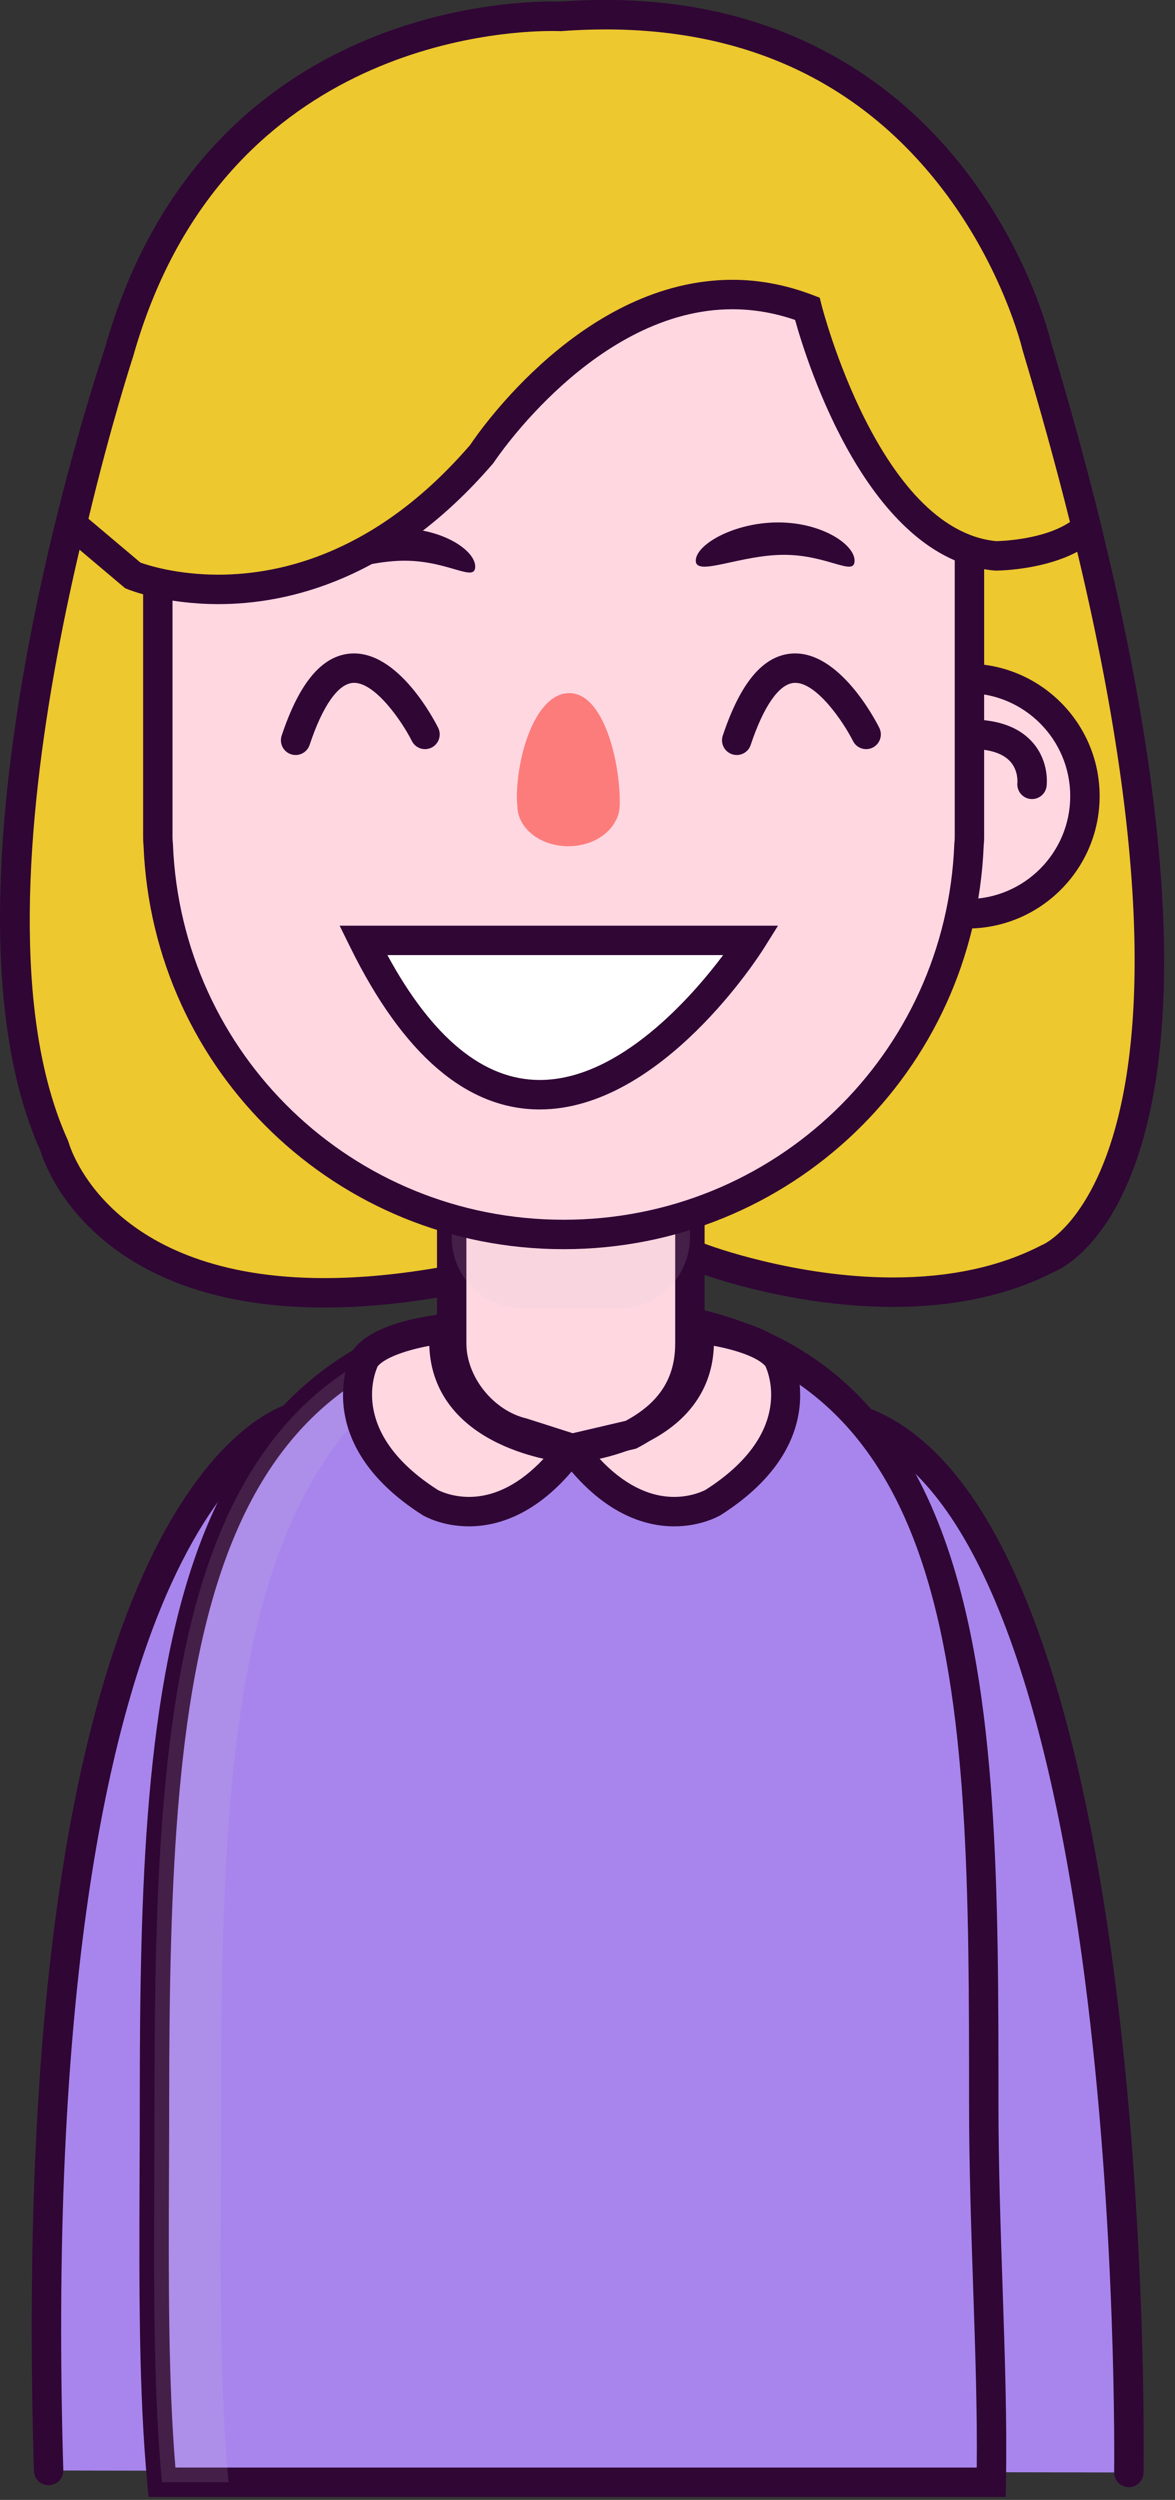 <svg width="95" height="202" viewBox="0 0 95 202" fill="none" xmlns="http://www.w3.org/2000/svg">
<rect x="0" y="0" width="95" height="202" fill="#333333" stroke="none"/>
<path d="M91.27 199.784C91.27 199.784 92.376 120.688 68.6 114.504H23.902C23.902 114.504 1.551 119.259 3.929 199.624" fill="#A885ED"/>
<path d="M91.27 200.972H91.251C90.595 200.961 90.071 200.422 90.081 199.766C90.082 199.568 90.325 179.821 87.67 159.592C84.23 133.381 77.583 118.208 68.446 115.693H24.064C23.36 115.922 18.482 117.838 13.859 127.95C9.206 138.128 3.911 158.821 5.118 199.589C5.138 200.246 4.622 200.792 3.965 200.813H3.929C3.289 200.813 2.76 200.304 2.742 199.66C0.362 119.226 22.702 113.545 23.654 113.341L23.778 113.316H68.754L68.9 113.353C93.299 119.697 92.503 196.532 92.459 199.798C92.448 200.45 91.916 200.972 91.27 200.972Z" fill="#300635"/>
<path d="M80.143 200.575C80.311 191.344 79.538 180.836 79.538 169.885C79.538 134.573 79.062 105.407 46.013 105.945C14.39 106.461 12.49 134.573 12.49 169.885C12.49 181.169 12.253 191.571 13.094 200.575H80.143Z" fill="#A885ED"/>
<path d="M14.182 199.386H78.971C79.017 194.838 78.853 189.999 78.683 184.902C78.519 180.044 78.349 175.024 78.349 169.886C78.349 136.21 78.349 107.128 46.909 107.128C46.62 107.128 46.329 107.128 46.033 107.134C15.998 107.626 13.678 133.452 13.678 169.886C13.678 171.948 13.671 173.976 13.66 175.976C13.63 184.38 13.6 192.344 14.182 199.386ZM81.313 201.763H12.012L11.911 200.686C11.217 193.266 11.251 184.863 11.283 175.967C11.293 173.971 11.301 171.944 11.301 169.886C11.301 152.76 11.681 136.399 16.282 124.44C21.285 111.44 31.005 105.002 45.995 104.755C46.304 104.75 46.605 104.749 46.909 104.749C80.727 104.749 80.727 136.39 80.727 169.886C80.727 174.984 80.896 179.984 81.06 184.822C81.245 190.39 81.424 195.648 81.333 200.596L81.313 201.763Z" fill="#300635"/>
<g opacity="0.5">
<g opacity="0.5">
<path opacity="0.5" d="M17.879 169.886C17.879 135.271 19.709 107.583 49.563 106.014C48.422 105.953 47.242 105.926 46.014 105.946C14.39 106.462 12.49 134.574 12.49 169.886C12.49 181.17 12.252 191.571 13.094 200.575H18.483C17.642 191.571 17.879 181.17 17.879 169.886Z" fill="#CCCCCC"/>
</g>
</g>
<path d="M46.25 117.041C46.25 117.041 57.428 116.169 56.476 107.373C56.476 107.373 61.468 107.847 62.894 109.747C62.894 109.747 66.222 115.931 57.665 121.402C57.665 121.402 51.957 124.807 46.25 117.041" fill="#FFD7E1"/>
<path d="M48.481 117.875C50.371 119.898 52.43 120.955 54.508 120.955C56.034 120.955 57.053 120.379 57.063 120.374C64.062 115.902 62.213 111.105 61.886 110.39C61.227 109.629 59.365 109.05 57.717 108.746C57.651 110.693 57.014 112.406 55.812 113.857C53.779 116.305 50.589 117.399 48.481 117.875ZM54.508 123.334C52.177 123.334 48.689 122.363 45.293 117.745L44.028 116.021L46.16 115.855C46.21 115.85 51.453 115.394 53.989 112.331C55.075 111.015 55.502 109.435 55.293 107.498L55.136 106.049L56.589 106.189C57.509 106.275 62.188 106.826 63.845 109.037L63.942 109.185C63.98 109.255 67.685 116.409 58.303 122.402C58.117 122.514 56.682 123.334 54.508 123.334Z" fill="#300635"/>
<path d="M46.176 117.041C46.176 117.041 35 116.169 35.951 107.373C35.951 107.373 30.959 107.847 29.532 109.747C29.532 109.747 26.204 115.931 34.761 121.402C34.761 121.402 40.471 124.807 46.176 117.041" fill="#FFD7E1"/>
<path d="M35.403 120.396C35.405 120.396 36.416 120.955 37.92 120.955C39.997 120.955 42.056 119.898 43.947 117.875C41.836 117.399 38.648 116.306 36.615 113.858C35.412 112.407 34.776 110.694 34.709 108.748C33.06 109.052 31.196 109.634 30.541 110.391C30.224 111.079 28.348 115.891 35.403 120.396ZM37.921 123.334H37.92C35.744 123.334 34.312 122.514 34.153 122.42C24.741 116.41 28.445 109.256 28.487 109.186L28.581 109.036C30.239 106.826 34.919 106.275 35.839 106.19L37.291 106.048L37.133 107.498C36.924 109.439 37.353 111.022 38.444 112.336C40.995 115.41 46.215 115.851 46.267 115.856L48.4 116.022L47.133 117.746C43.74 122.364 40.251 123.334 37.921 123.334Z" fill="#300635"/>
<path d="M45.3 1.328C45.3 1.328 17.72 -0.098 9.634 28.434C9.634 28.434 -5.106 71.707 4.405 92.631C4.405 92.631 8.684 108.323 35.788 103.568L56.714 101.664C56.714 101.664 72.881 107.848 84.77 101.664C84.77 101.664 103.79 94.532 83.818 27.959C83.818 27.959 77.16 -1.049 45.3 1.328" fill="#EDC82E"/>
<path d="M44.651 2.506C40.238 2.506 17.858 3.771 10.781 28.758L10.761 28.815C10.615 29.245 -3.718 71.885 5.487 92.139L5.551 92.315C5.678 92.76 8.846 103.275 26.234 103.275C29.111 103.275 32.258 102.979 35.585 102.398L35.681 102.382L56.879 100.456L57.137 100.555C57.207 100.582 64.233 103.224 72.213 103.224H72.214C76.846 103.224 80.886 102.344 84.221 100.611L84.351 100.552C84.514 100.484 101.942 92.508 82.679 28.3L82.661 28.224C82.645 28.16 81.094 21.637 76.154 15.224C69.589 6.7 60.435 2.38 48.949 2.38C47.789 2.38 46.593 2.424 45.39 2.515L45.315 2.52L45.239 2.516C45.225 2.515 45.018 2.506 44.651 2.506ZM26.234 105.654C7.646 105.654 3.677 94.328 3.289 93.043C-6.191 72.013 7.765 30.251 8.502 28.079C16.057 1.478 39.939 0.128 44.651 0.128C44.959 0.128 45.174 0.134 45.281 0.139C46.519 0.047 47.751 0.003 48.949 0.003C64.269 0.003 73.255 7.534 78.098 13.851C83.17 20.472 84.817 27.019 84.967 27.651C104.566 93.003 86.831 102.09 85.267 102.747C81.601 104.642 77.21 105.602 72.214 105.602H72.213C64.574 105.602 57.959 103.379 56.555 102.872L35.949 104.746C32.505 105.35 29.235 105.654 26.234 105.654" fill="#300635"/>
<path d="M55.779 108.551C55.779 111.703 54.336 114.189 51.006 115.931L46.251 117.041L42.29 115.773C38.962 114.979 36.52 111.703 36.52 108.551V92.146C36.52 88.995 39.076 86.441 42.227 86.441H50.074C53.224 86.441 55.779 88.995 55.779 92.146V108.551Z" fill="#FFD7E1"/>
<path d="M42.227 87.631C39.736 87.631 37.708 89.657 37.708 92.147V108.551C37.708 111.259 39.887 113.98 42.564 114.616L42.651 114.641L46.303 115.809L50.587 114.808C53.316 113.337 54.59 111.345 54.59 108.551V92.147C54.59 89.657 52.563 87.631 50.074 87.631H42.227ZM46.202 118.273L41.968 116.919C38.244 116.008 35.332 112.341 35.332 108.551V92.147C35.332 88.344 38.425 85.252 42.227 85.252H50.074C53.873 85.252 56.968 88.344 56.968 92.147V108.551C56.968 112.267 55.147 115.104 51.559 116.985L51.423 117.055L46.202 118.273Z" fill="#300635"/>
<g opacity="0.5">
<g opacity="0.5">
<path opacity="0.5" d="M50.073 86.441H42.227C39.076 86.441 36.52 88.995 36.52 92.146V99.993C36.52 103.142 39.076 105.698 42.227 105.698H50.073C53.224 105.698 55.779 103.142 55.779 99.993V92.146C55.779 88.995 53.224 86.441 50.073 86.441Z" fill="#CCCCCC"/>
</g>
</g>
<path d="M68.697 64.329C68.697 69.581 72.956 73.839 78.209 73.839C83.462 73.839 87.718 69.581 87.718 64.329C87.718 59.077 83.462 54.818 78.209 54.818C72.956 54.818 68.697 59.077 68.697 64.329Z" fill="#FFD7E1"/>
<path d="M78.209 56.006C73.622 56.006 69.887 59.74 69.887 64.328C69.887 68.918 73.622 72.648 78.209 72.648C82.798 72.648 86.529 68.918 86.529 64.328C86.529 59.74 82.798 56.006 78.209 56.006ZM78.209 75.027C72.309 75.027 67.509 70.228 67.509 64.328C67.509 58.427 72.309 53.628 78.209 53.628C84.109 53.628 88.906 58.427 88.906 64.328C88.906 70.228 84.109 75.027 78.209 75.027Z" fill="#300635"/>
<path d="M83.439 63.377C83.439 63.377 83.914 59.573 78.922 59.337Z" fill="#FFD7E1"/>
<path d="M83.442 64.566C83.391 64.566 83.343 64.563 83.291 64.558C82.644 64.476 82.186 63.889 82.258 63.243C82.26 63.202 82.332 62.288 81.716 61.574C81.168 60.94 80.21 60.587 78.864 60.522C78.208 60.492 77.702 59.934 77.735 59.278C77.764 58.623 78.312 58.117 78.978 58.148C81.026 58.245 82.566 58.891 83.554 60.066C84.82 61.574 84.643 63.33 84.618 63.526C84.543 64.127 84.032 64.566 83.442 64.566Z" fill="#300635"/>
<path d="M77.845 35.392C75.08 20.074 61.687 8.451 45.571 8.451C29.455 8.451 16.061 20.074 13.295 35.391C12.952 36.096 12.76 36.875 12.76 37.695V67.651C12.76 67.851 12.771 68.047 12.793 68.242C13.48 85.755 27.885 99.748 45.571 99.748C63.255 99.748 77.663 85.755 78.347 68.238C78.369 68.046 78.379 67.85 78.379 67.651V37.695C78.379 36.875 78.187 36.096 77.845 35.392Z" fill="#FFD7E1"/>
<path d="M45.571 9.64C30.265 9.64 17.183 20.558 14.465 35.604L14.435 35.762L14.365 35.909C14.088 36.48 13.948 37.081 13.948 37.694V67.652C13.948 67.8 13.959 67.956 13.975 68.108L13.981 68.194C14.648 85.222 28.523 98.56 45.571 98.56C62.619 98.56 76.495 85.221 77.157 68.193L77.164 68.105C77.184 67.956 77.191 67.802 77.191 67.652V37.694C77.191 37.081 77.051 36.48 76.776 35.912L76.705 35.766L76.676 35.605C73.96 20.558 60.876 9.64 45.571 9.64ZM45.571 100.938C27.255 100.938 12.344 86.617 11.605 68.329C11.583 68.102 11.572 67.876 11.572 67.652V37.694C11.572 36.774 11.767 35.878 12.153 35.026C15.137 18.93 29.165 7.261 45.571 7.261C61.977 7.261 76.005 18.93 78.988 35.028C79.375 35.878 79.569 36.774 79.569 37.694V67.652C79.569 67.877 79.556 68.102 79.533 68.326C78.799 86.614 63.887 100.938 45.571 100.938Z" fill="#300635"/>
<path d="M38.421 45.782C38.421 47.094 36.261 45.307 32.714 45.307C29.169 45.307 25.581 47.094 25.581 45.782C25.581 44.47 28.693 42.692 32.24 42.692C35.782 42.692 38.421 44.47 38.421 45.782Z" fill="#300635"/>
<path d="M69.093 45.306C69.093 46.62 66.931 44.832 63.386 44.832C59.841 44.832 56.254 46.62 56.254 45.306C56.254 43.993 59.365 42.214 62.91 42.214C66.455 42.214 69.093 43.993 69.093 45.306Z" fill="#300635"/>
<path d="M50.111 64.831C50.111 61.383 48.764 56.006 46.035 56.006C43.306 56.006 41.788 61.006 41.788 64.454C41.788 64.686 41.804 64.894 41.831 65.086C41.831 65.094 41.83 65.102 41.83 65.112C41.83 66.915 43.674 68.379 45.951 68.379C47.719 68.379 49.223 67.495 49.808 66.255C49.996 65.948 50.111 65.493 50.111 64.831Z" fill="#FC7C7C"/>
<path d="M23.901 61.008C23.777 61.008 23.649 60.988 23.525 60.947C22.903 60.74 22.565 60.066 22.772 59.442C24.207 55.143 26.036 52.972 28.367 52.807C32.183 52.552 35.104 58.168 35.427 58.811C35.719 59.399 35.481 60.112 34.893 60.408C34.308 60.7 33.595 60.464 33.299 59.875C32.504 58.29 30.288 55.06 28.533 55.179C27.323 55.266 26.079 57.047 25.031 60.196C24.863 60.694 24.399 61.008 23.901 61.008Z" fill="#300635"/>
<path d="M59.567 61.008C59.441 61.008 59.315 60.988 59.191 60.947C58.565 60.74 58.231 60.066 58.437 59.442C59.871 55.143 61.701 52.972 64.031 52.807C67.845 52.552 70.769 58.168 71.092 58.811C71.384 59.399 71.147 60.112 70.559 60.408C69.973 60.7 69.26 60.464 68.965 59.875C68.167 58.29 65.959 55.06 64.199 55.179C62.988 55.266 61.744 57.047 60.693 60.196C60.528 60.694 60.064 61.008 59.567 61.008Z" fill="#300635"/>
<path d="M29.37 75.986H60.755C60.755 75.986 43.162 104.042 29.37 75.986Z" fill="white"/>
<path d="M31.322 77.175C34.962 83.875 39.102 87.266 43.636 87.266C50.09 87.266 55.961 80.514 58.467 77.175H31.322ZM43.636 89.647C37.746 89.647 32.589 85.226 28.305 76.511L27.46 74.798H62.904L61.763 76.619C61.43 77.151 53.48 89.647 43.636 89.647Z" fill="#300635"/>
<path d="M87.843 42.62C86.724 38.086 85.392 33.206 83.817 27.956C83.817 27.956 77.159 -1.051 45.3 1.328C45.3 1.328 17.72 -0.099 9.635 28.433C9.635 28.433 7.763 34.114 5.825 42.353L10.747 46.503C10.747 46.503 25.327 52.527 38.961 36.676C38.961 36.676 50.371 19.239 65.272 24.945C65.272 24.945 70.028 43.967 80.489 44.917C80.489 44.917 85.245 44.917 87.781 42.699C87.803 42.68 87.821 42.647 87.843 42.62Z" fill="#EDC82E"/>
<path d="M11.356 45.461C11.968 45.68 14.326 46.436 17.653 46.436C22.818 46.436 30.536 44.619 38.01 35.956C38.774 34.813 47.212 22.609 59.216 22.609C61.393 22.609 63.574 23.024 65.698 23.836L66.276 24.056L66.425 24.656C66.472 24.837 71.081 42.795 80.538 43.727C80.986 43.719 84.386 43.605 86.508 42.179C85.406 37.764 84.118 33.099 82.678 28.3L82.658 28.224C82.645 28.159 81.093 21.637 76.154 15.224C69.589 6.701 60.436 2.377 48.945 2.377C47.788 2.377 46.59 2.423 45.388 2.513L45.314 2.519L45.24 2.515C45.224 2.515 45.018 2.504 44.652 2.504C40.238 2.504 17.858 3.771 10.778 28.757L10.765 28.805C10.746 28.86 8.992 34.208 7.152 41.916L11.356 45.461ZM17.653 48.815C13.28 48.815 10.412 47.652 10.292 47.601L10.12 47.532L4.504 42.792L4.669 42.081C6.532 34.161 8.36 28.508 8.497 28.087C16.052 1.477 39.938 0.127 44.652 0.127C44.96 0.127 45.172 0.133 45.28 0.137C46.52 0.047 47.752 -1.45479e-06 48.945 -1.45479e-06C64.269 -1.45479e-06 73.256 7.532 78.097 13.851C83.169 20.472 84.816 27.016 84.968 27.652C86.493 32.737 87.848 37.679 88.996 42.336L89.132 42.887L88.79 43.339C88.762 43.379 88.69 43.48 88.573 43.585C85.725 46.077 80.702 46.107 80.49 46.107L80.381 46.101C70.196 45.175 65.234 29.268 64.284 25.852C62.613 25.279 60.909 24.988 59.216 24.988C48.16 24.988 40.037 37.204 39.954 37.325L39.862 37.451C31.782 46.843 23.326 48.815 17.653 48.815Z" fill="#300635"/>
</svg>

